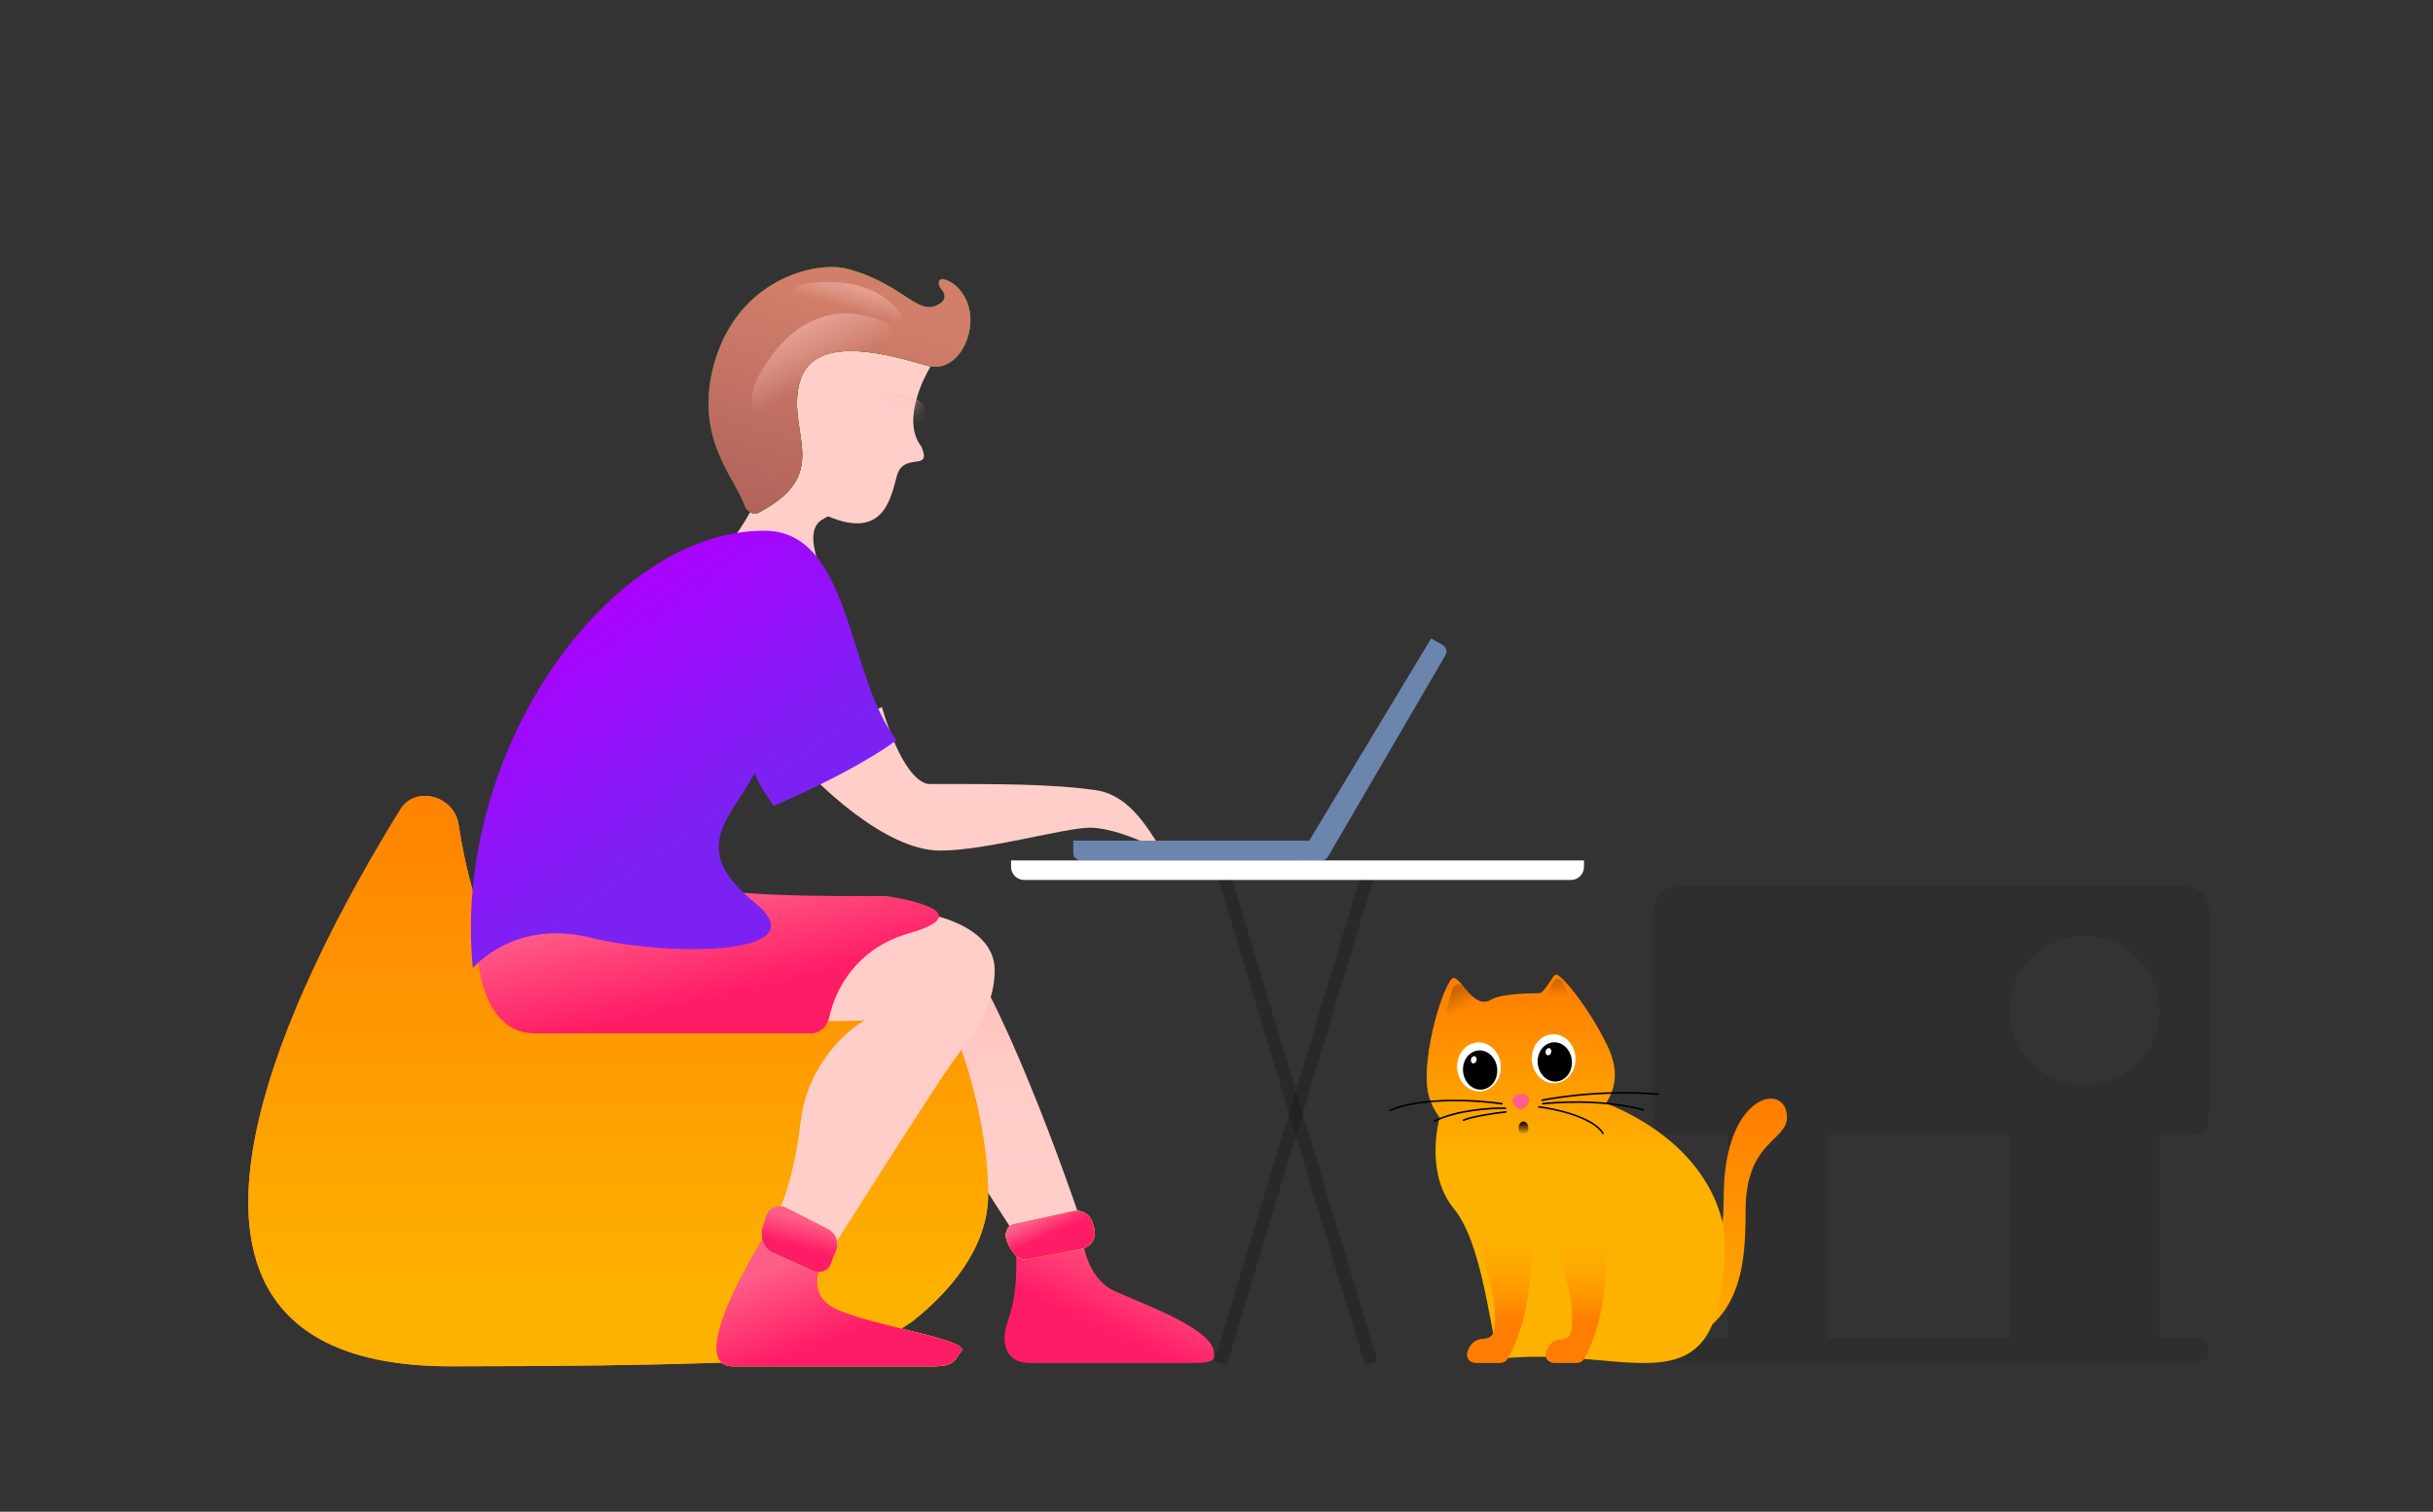 <svg width="214" height="133" viewBox="0 0 214 133" fill="none" xmlns="http://www.w3.org/2000/svg">
<rect x="0" y="0" width="214" height="133" fill="#333333" stroke="none"/>
<g opacity="0.1">
<path d="M176.762 97.86C176.762 97.619 176.959 97.424 177.201 97.424H189.494C189.737 97.424 189.933 97.619 189.933 97.86V119.478C189.933 119.719 189.737 119.915 189.494 119.915H177.201C176.959 119.915 176.762 119.719 176.762 119.478V97.86Z" fill="black"/>
<path d="M151.957 97.86C151.957 97.619 152.153 97.424 152.396 97.424H160.298C160.541 97.424 160.737 97.619 160.737 97.86V119.478C160.737 119.719 160.541 119.915 160.298 119.915H152.396C152.153 119.915 151.957 119.719 151.957 119.478V97.86Z" fill="black"/>
<path d="M145.371 98.624C145.371 97.961 145.912 97.424 146.578 97.424H193.116C193.783 97.424 194.324 97.961 194.324 98.624C194.324 99.288 193.783 99.826 193.116 99.826H146.578C145.912 99.826 145.371 99.288 145.371 98.624Z" fill="black"/>
<path d="M145.371 118.823C145.371 118.22 145.862 117.731 146.469 117.731H193.226C193.832 117.731 194.324 118.22 194.324 118.823C194.324 119.426 193.832 119.915 193.226 119.915H146.469C145.862 119.915 145.371 119.426 145.371 118.823Z" fill="black"/>
<path fill-rule="evenodd" clip-rule="evenodd" d="M147.566 77.99C146.354 77.99 145.371 78.967 145.371 80.173V97.642C145.371 98.848 146.354 99.826 147.566 99.826H192.129C193.341 99.826 194.324 98.848 194.324 97.642V80.173C194.324 78.967 193.341 77.99 192.129 77.99H147.566ZM183.348 95.458C186.985 95.458 189.933 92.525 189.933 88.907C189.933 85.29 186.985 82.357 183.348 82.357C179.711 82.357 176.762 85.29 176.762 88.907C176.762 92.525 179.711 95.458 183.348 95.458Z" fill="black"/>
</g>
<path d="M141.217 91.741C142.974 95.357 141.089 97.362 139.16 99.323C132.518 105.118 126.261 99.497 125.619 96.055C124.976 92.612 127.161 86.032 127.847 86.032C128.533 86.032 129.647 88.865 131.147 87.95C132.076 87.383 134.92 87.383 135.38 87.383L135.389 87.383C135.818 87.383 136.375 86.032 136.803 86.032C137.232 86.032 139.46 88.124 141.217 91.741Z" fill="url(#paint0_linear_1_617)"/>
<path d="M89.162 108.428L80.802 95.479C79.954 90.798 79.058 81.436 82.256 81.436C85.455 81.436 92.07 98.58 94.978 107.152L89.162 108.428Z" fill="#FFCEC9"/>
<path d="M89.162 108.428L80.802 95.479C79.954 90.798 79.058 81.436 82.256 81.436C85.455 81.436 92.07 98.58 94.978 107.152L89.162 108.428Z" fill="url(#paint1_linear_1_617)" style="mix-blend-mode:multiply"/>
<path d="M82.694 74.833C77.868 74.833 71.787 68.973 69.35 66.043L77.576 62.198C77.576 62.198 79.221 68.424 81.597 68.973C88.361 68.973 92.566 68.973 96.405 69.522C99.445 69.957 101.097 73.185 101.889 74.283H100.975C100 73.795 97.611 72.819 95.856 72.819C93.663 72.819 86.716 74.833 82.694 74.833Z" fill="#FFCEC9"/>
<path d="M63.76 48.322C63.137 49.065 62.634 49.516 62.439 49.516C62.439 49.516 62.76 48.701 63.76 48.322C65.36 46.414 67.752 42.578 67.752 39.51C70.079 39.959 74.873 40.901 75.431 41.08C76.129 41.305 75.465 44.072 72.44 45.642C69.415 47.213 75.431 54.035 69.614 50.054C66.627 48.01 64.815 47.923 63.76 48.322Z" fill="#FFCEC9"/>
<path d="M81.662 32.576C81.662 32.576 79.134 36.866 81.044 39.294C82.025 41.592 79.477 39.67 78.883 41.881C78.289 44.091 77.602 47.686 72.326 45.199C64.857 41.06 68.026 32.995 68.999 31.45C69.971 29.905 74.94 27.172 81.322 30.795C82.486 31.446 81.662 32.576 81.662 32.576Z" fill="#FFCEC9"/>
<path d="M66.671 45.124C66.241 45.346 65.641 44.924 65.491 44.465C64.718 42.099 61.048 38.597 62.782 32.146C64.828 24.532 71.785 22.923 74.544 23.66C79.518 24.989 80.733 27.947 82.637 26.741C83.304 26.319 83.139 25.814 82.771 25.395C82.431 25.006 82.555 24.435 83.052 24.581C83.714 24.775 84.475 25.273 85.008 26.456C86.157 29.007 84.297 32.897 81.633 32.185C78.97 31.473 71.583 28.989 70.33 33.653C69.136 38.094 73.352 41.667 66.671 45.124Z" fill="#0B8B00"/>
<path d="M66.671 45.124C66.241 45.346 65.641 44.924 65.491 44.465C64.718 42.099 61.048 38.597 62.782 32.146C64.828 24.532 71.785 22.923 74.544 23.66C79.518 24.989 80.733 27.947 82.637 26.741C83.304 26.319 83.139 25.814 82.771 25.395C82.431 25.006 82.555 24.435 83.052 24.581C83.714 24.775 84.475 25.273 85.008 26.456C86.157 29.007 84.297 32.897 81.633 32.185C78.97 31.473 71.583 28.989 70.33 33.653C69.136 38.094 73.352 41.667 66.671 45.124Z" fill="url(#paint2_linear_1_617)"/>
<path d="M66.671 45.124C66.241 45.346 65.641 44.924 65.491 44.465C64.718 42.099 61.048 38.597 62.782 32.146C64.828 24.532 71.785 22.923 74.544 23.66C79.518 24.989 80.733 27.947 82.637 26.741C83.304 26.319 83.139 25.814 82.771 25.395C82.431 25.006 82.555 24.435 83.052 24.581C83.714 24.775 84.475 25.273 85.008 26.456C86.157 29.007 84.297 32.897 81.633 32.185C78.97 31.473 71.583 28.989 70.33 33.653C69.136 38.094 73.352 41.667 66.671 45.124Z" fill="#0B8B00"/>
<path d="M66.671 45.124C66.241 45.346 65.641 44.924 65.491 44.465C64.718 42.099 61.048 38.597 62.782 32.146C64.828 24.532 71.785 22.923 74.544 23.66C79.518 24.989 80.733 27.947 82.637 26.741C83.304 26.319 83.139 25.814 82.771 25.395C82.431 25.006 82.555 24.435 83.052 24.581C83.714 24.775 84.475 25.273 85.008 26.456C86.157 29.007 84.297 32.897 81.633 32.185C78.97 31.473 71.583 28.989 70.33 33.653C69.136 38.094 73.352 41.667 66.671 45.124Z" fill="url(#paint3_linear_1_617)"/>
<mask id="mask0_1_617" style="mask-type:alpha" maskUnits="userSpaceOnUse" x="67" y="28" width="16" height="19">
<path d="M81.823 32.596C81.823 32.596 79.272 36.897 81.216 39.34C82.217 41.65 79.628 39.713 79.032 41.93C78.437 44.148 77.75 47.755 72.394 45.243C64.81 41.067 68.001 32.979 68.982 31.431C69.964 29.883 74.994 27.152 81.474 30.808C82.655 31.464 81.823 32.596 81.823 32.596Z" fill="#FFCEC9"/>
</mask>
<g mask="url(#mask0_1_617)">
<path d="M82.01 37.896C82.207 37.608 82.252 37.241 82.125 36.913C81.745 35.947 80.558 34.058 77.245 34.924C73.019 36.027 79.222 41.973 82.01 37.896Z" fill="url(#paint4_linear_1_617)" style="mix-blend-mode:multiply"/>
</g>
<path d="M79.132 28.567C79.387 28.298 79.405 27.929 79.169 27.576C78.466 26.534 76.427 24.437 71.577 24.87C65.392 25.422 75.513 32.362 79.132 28.567Z" fill="url(#paint5_linear_1_617)" style="mix-blend-mode:multiply"/>
<path d="M78.955 29.983C78.812 29.23 78.311 28.588 77.602 28.277C75.503 27.362 70.71 26.265 66.906 32.752C62.053 41.024 80.979 40.65 78.955 29.983Z" fill="url(#paint6_linear_1_617)" style="mix-blend-mode:multiply"/>
<path d="M77.175 83.428C71.594 83.428 66.998 90.501 53.318 90.501C44.683 90.501 41.499 80.139 40.325 72.497C39.943 70.014 36.542 69.074 35.218 71.211C26.041 86.025 8.265 120.205 39.639 120.205C59.609 120.205 68.997 119.745 73.39 119.284C75.273 119.086 79.033 117.244 80.502 116.053C83.323 113.765 86.915 109.904 86.915 105.081C86.915 97.138 82.757 83.428 77.175 83.428Z" fill="#FE973C"/>
<path d="M77.175 83.428C71.594 83.428 66.998 90.501 53.318 90.501C44.683 90.501 41.499 80.139 40.325 72.497C39.943 70.014 36.542 69.074 35.218 71.211C26.041 86.025 8.265 120.205 39.639 120.205C59.609 120.205 68.997 119.745 73.39 119.284C75.273 119.086 79.033 117.244 80.502 116.053C83.323 113.765 86.915 109.904 86.915 105.081C86.915 97.138 82.757 83.428 77.175 83.428Z" fill="url(#paint7_linear_1_617)"/>
<path d="M57.582 89.912C41.729 89.912 42.658 81.658 45.105 77.531C51.527 77.227 64.371 76.802 64.371 77.531C64.371 78.441 66.206 79.716 74.647 79.716C83.088 79.716 87.491 81.901 87.491 85.36C87.491 88.82 85.289 91.369 83.822 93.372C82.647 94.974 76.359 104.843 73.362 109.577L68.225 107.028C68.714 106.3 69.84 103.605 70.427 98.653C71.008 93.75 74.394 90.703 76.064 89.759C75.435 89.822 71.236 89.912 57.582 89.912Z" fill="#FFCEC9"/>
<path d="M47.02 90.912C41.806 90.912 41.565 82.55 42.299 80.841C48.419 79.072 61.554 77.035 62.289 77.914C63.207 79.012 77.71 78.829 77.894 78.829C78.077 78.829 86.889 80.111 79.913 82.124C75.3 83.456 73.463 87.048 72.93 89.529C72.767 90.289 72.133 90.912 71.353 90.912H62.84H47.02Z" fill="url(#paint8_linear_1_617)"/>
<path d="M67.218 46.69C53.505 46.69 39.711 66.207 41.59 85.169C41.59 85.169 45.199 80.824 51.947 82.494C58.695 84.164 72.218 84.171 66.387 79.415C60.555 74.659 64.131 72.155 66.387 68.007C66.664 68.973 68.049 70.904 68.049 70.904C74.198 68.255 77.814 65.937 78.852 65.109C74.489 59.522 74.905 46.69 67.218 46.69Z" fill="url(#paint9_linear_1_617)"/>
<path opacity="0.2" fill-rule="evenodd" clip-rule="evenodd" d="M107.912 120.081L121.158 76.145L120.055 75.815L106.808 119.75L107.912 120.081Z" fill="black"/>
<path opacity="0.2" fill-rule="evenodd" clip-rule="evenodd" d="M120.055 120.081L106.809 76.145L107.912 75.815L121.158 119.75L120.055 120.081Z" fill="black"/>
<path d="M94.402 73.956H116.52V75.041C116.52 75.4 116.226 75.692 115.863 75.692H95.059C94.696 75.692 94.402 75.4 94.402 75.041V73.956Z" fill="#6B85AC"/>
<path d="M114.111 75.692L125.882 56.165L126.901 56.748C127.215 56.928 127.323 57.326 127.141 57.637L116.798 75.384C116.617 75.695 116.301 75.692 116.301 75.692H114.111Z" fill="#6B85AC"/>
<path d="M139.323 75.696H88.931V76.27C88.931 76.904 89.447 77.418 90.083 77.418H138.172C138.808 77.418 139.323 76.904 139.323 76.27V75.696Z" fill="white"/>
<path d="M82.138 120.201H64.494C60.244 120.201 66.439 110.077 67.067 109.002L72.581 110.654C71.846 111.695 71.037 114.069 73.684 115.244C76.992 116.713 85.548 117.895 84.528 118.916C84.008 119.435 84.16 120.201 82.138 120.201Z" fill="url(#paint10_linear_1_617)"/>
<path d="M82.138 120.201H64.494C60.244 120.201 66.439 110.077 67.067 109.002L72.581 110.654C71.846 111.695 71.037 114.069 73.684 115.244C76.992 116.713 85.548 117.895 84.528 118.916C84.008 119.435 84.16 120.201 82.138 120.201Z" fill="url(#paint11_linear_1_617)"/>
<path d="M82.138 120.201H64.494C60.244 120.201 66.439 110.077 67.067 109.002L72.581 110.654C71.846 111.695 71.037 114.069 73.684 115.244C76.992 116.713 85.548 117.895 84.528 118.916C84.008 119.435 84.16 120.201 82.138 120.201Z" fill="url(#paint12_linear_1_617)"/>
<path d="M82.138 120.201H64.494C60.244 120.201 66.439 110.077 67.067 109.002L72.581 110.654C71.846 111.695 71.037 114.069 73.684 115.244C76.992 116.713 85.548 117.895 84.528 118.916C84.008 119.435 84.16 120.201 82.138 120.201Z" fill="url(#paint13_linear_1_617)"/>
<path d="M67.425 106.905C67.683 106.19 68.515 105.944 69.193 106.291L72.832 108.148C73.574 108.527 73.832 109.451 73.469 110.2C73.33 110.486 73.206 110.772 73.132 111.007C73.114 111.065 73.096 111.122 73.077 111.177C72.847 111.846 72.084 112.072 71.439 111.777L67.906 110.162C67.023 109.759 66.809 108.607 67.161 107.705C67.199 107.609 67.232 107.512 67.26 107.414C67.311 107.235 67.367 107.065 67.425 106.905Z" fill="#C4C4C4"/>
<path d="M67.425 106.905C67.683 106.19 68.515 105.944 69.193 106.291L72.832 108.148C73.574 108.527 73.832 109.451 73.469 110.2C73.33 110.486 73.206 110.772 73.132 111.007C73.114 111.065 73.096 111.122 73.077 111.177C72.847 111.846 72.084 112.072 71.439 111.777L67.906 110.162C67.023 109.759 66.809 108.607 67.161 107.705C67.199 107.609 67.232 107.512 67.26 107.414C67.311 107.235 67.367 107.065 67.425 106.905Z" fill="url(#paint14_linear_1_617)"/>
<path d="M67.425 106.905C67.683 106.19 68.515 105.944 69.193 106.291L72.832 108.148C73.574 108.527 73.832 109.451 73.469 110.2C73.33 110.486 73.206 110.772 73.132 111.007C73.114 111.065 73.096 111.122 73.077 111.177C72.847 111.846 72.084 112.072 71.439 111.777L67.906 110.162C67.023 109.759 66.809 108.607 67.161 107.705C67.199 107.609 67.232 107.512 67.26 107.414C67.311 107.235 67.367 107.065 67.425 106.905Z" fill="url(#paint15_linear_1_617)"/>
<path d="M67.425 106.905C67.683 106.19 68.515 105.944 69.193 106.291L72.832 108.148C73.574 108.527 73.832 109.451 73.469 110.2C73.33 110.486 73.206 110.772 73.132 111.007C73.114 111.065 73.096 111.122 73.077 111.177C72.847 111.846 72.084 112.072 71.439 111.777L67.906 110.162C67.023 109.759 66.809 108.607 67.161 107.705C67.199 107.609 67.232 107.512 67.26 107.414C67.311 107.235 67.367 107.065 67.425 106.905Z" fill="url(#paint16_linear_1_617)"/>
<path d="M97.999 113.568C96.07 112.678 95.369 110.303 95.259 109.227C92.775 107.223 89.256 107.574 89.341 109.227C89.67 115.572 88.355 115.906 88.355 117.687C88.355 119.468 89.56 119.913 90.547 119.913H104.904C107.095 119.913 106.767 119.468 106.767 119.023C106.767 116.908 100.41 114.681 97.999 113.568Z" fill="url(#paint17_linear_1_617)"/>
<path d="M88.589 109.25C88.314 108.649 88.515 107.847 89.162 107.705L94.392 106.557C95.122 106.397 95.854 106.821 96.076 107.533L96.232 108.033C96.487 108.85 95.972 109.707 95.13 109.869L90.364 110.786C89.489 110.955 88.957 110.059 88.589 109.25V109.25V109.25Z" fill="#C4C4C4"/>
<path d="M88.589 109.25C88.314 108.649 88.515 107.847 89.162 107.705L94.392 106.557C95.122 106.397 95.854 106.821 96.076 107.533L96.232 108.033C96.487 108.85 95.972 109.707 95.13 109.869L90.364 110.786C89.489 110.955 88.957 110.059 88.589 109.25V109.25V109.25Z" fill="url(#paint18_linear_1_617)"/>
<path d="M88.589 109.25C88.314 108.649 88.515 107.847 89.162 107.705L94.392 106.557C95.122 106.397 95.854 106.821 96.076 107.533L96.232 108.033C96.487 108.85 95.972 109.707 95.13 109.869L90.364 110.786C89.489 110.955 88.957 110.059 88.589 109.25V109.25V109.25Z" fill="url(#paint19_linear_1_617)"/>
<path d="M88.589 109.25C88.314 108.649 88.515 107.847 89.162 107.705L94.392 106.557C95.122 106.397 95.854 106.821 96.076 107.533L96.232 108.033C96.487 108.85 95.972 109.707 95.13 109.869L90.364 110.786C89.489 110.955 88.957 110.059 88.589 109.25V109.25V109.25Z" fill="url(#paint20_linear_1_617)"/>
<path d="M153.541 106.476C153.541 100.398 157.177 100.398 157.177 98.3C157.177 95.132 151.615 96.074 151.615 105.277C151.615 114.481 147.209 114.952 145.455 116.193C143.701 117.434 131.081 119.054 141.991 119.054C152.9 119.054 153.541 112.554 153.541 106.476Z" fill="url(#paint21_linear_1_617)"/>
<path d="M142.1 97.412C151.318 101.577 151.706 108.447 151.706 108.92C151.706 125.022 143.779 118.322 132.149 119.517C131.196 119.615 130.813 109.907 127.884 106.343C125.541 103.492 126.247 99.201 126.893 97.412C128.889 96.024 134.725 94.08 142.1 97.412Z" fill="url(#paint22_linear_1_617)"/>
<path d="M141.335 91.91C143.105 95.474 141.206 97.448 139.263 99.38C132.571 105.09 126.267 99.552 125.62 96.16C124.972 92.769 127.174 86.286 127.865 86.286C128.556 86.286 129.678 89.077 131.189 88.175C132.125 87.617 134.991 87.617 135.454 87.617L135.463 87.617C135.895 87.617 136.456 85.743 136.888 85.743C137.32 85.743 139.565 88.347 141.335 91.91Z" fill="url(#paint23_linear_1_617)"/>
<path d="M129.708 108.714C129.708 108.714 132.142 114.461 131.348 117.237C131.239 117.617 130.813 117.759 130.417 117.787C129.915 117.822 129.276 118.073 129.045 119.057C128.937 119.52 129.344 119.913 129.821 119.913H131.936C132.201 119.913 132.449 119.792 132.587 119.566C133.182 118.592 134.716 115.51 134.716 109.644" fill="url(#paint24_linear_1_617)"/>
<path d="M136.582 109.002C136.582 109.002 138.876 114.559 138.148 117.275C138.044 117.663 137.61 117.807 137.209 117.847C136.743 117.893 136.173 118.148 135.957 119.059C135.847 119.522 136.255 119.914 136.732 119.914H138.67C138.939 119.914 139.19 119.79 139.326 119.559C139.898 118.592 141.339 115.59 141.339 109.908" fill="url(#paint25_linear_1_617)"/>
<path d="M128.247 94.464C128.557 95.608 129.631 96.266 130.647 95.933C131.663 95.601 132.236 94.405 131.926 93.261C131.616 92.118 130.542 91.46 129.526 91.792C128.51 92.124 127.938 93.32 128.247 94.464Z" fill="white"/>
<path d="M134.816 93.747C135.125 94.891 136.2 95.548 137.216 95.216C138.232 94.884 138.804 93.688 138.495 92.544C138.185 91.401 137.11 90.743 136.095 91.075C135.079 91.407 134.506 92.603 134.816 93.747Z" fill="white"/>
<path d="M128.748 94.609C128.996 95.526 129.842 96.058 130.636 95.799C131.431 95.539 131.874 94.585 131.625 93.668C131.377 92.751 130.532 92.218 129.737 92.478C128.943 92.737 128.5 93.691 128.748 94.609Z" fill="white"/>
<path d="M128.748 94.609C128.996 95.526 129.842 96.058 130.636 95.799C131.431 95.539 131.874 94.585 131.625 93.668C131.377 92.751 130.532 92.218 129.737 92.478C128.943 92.737 128.5 93.691 128.748 94.609Z" fill="url(#paint26_linear_1_617)"/>
<path d="M135.317 93.895C135.565 94.812 136.41 95.344 137.205 95.085C137.999 94.825 138.442 93.871 138.194 92.954C137.946 92.037 137.1 91.504 136.306 91.764C135.511 92.023 135.068 92.978 135.317 93.895Z" fill="white"/>
<path d="M135.317 93.895C135.565 94.812 136.41 95.344 137.205 95.085C137.999 94.825 138.442 93.871 138.194 92.954C137.946 92.037 137.1 91.504 136.306 91.764C135.511 92.023 135.068 92.978 135.317 93.895Z" fill="url(#paint27_linear_1_617)"/>
<path d="M129.884 93.237C129.903 93.06 129.803 92.918 129.662 92.918C129.521 92.918 129.392 93.06 129.373 93.237C129.355 93.413 129.455 93.555 129.596 93.555C129.737 93.555 129.866 93.413 129.884 93.237Z" fill="white"/>
<path d="M136.453 92.525C136.471 92.349 136.372 92.206 136.231 92.206C136.089 92.206 135.96 92.349 135.942 92.525C135.924 92.701 136.023 92.844 136.164 92.844C136.306 92.844 136.435 92.701 136.453 92.525Z" fill="white"/>
<path d="M134.248 97.34L134.39 97.129C134.67 96.711 134.315 96.161 133.817 96.243L133.509 96.294C133.042 96.371 132.863 96.947 133.204 97.275L133.371 97.434C133.629 97.682 134.049 97.636 134.248 97.34Z" fill="#FF5E88"/>
<path fill-rule="evenodd" clip-rule="evenodd" d="M130.571 98.164C131.287 98.039 132.013 97.945 132.463 97.897C132.502 97.892 132.531 97.857 132.527 97.818C132.522 97.778 132.487 97.75 132.447 97.754C131.995 97.802 131.265 97.897 130.546 98.023C129.83 98.148 129.116 98.306 128.699 98.484C128.663 98.499 128.646 98.542 128.661 98.578C128.677 98.615 128.719 98.632 128.756 98.616C129.155 98.446 129.854 98.29 130.571 98.164Z" fill="black"/>
<path fill-rule="evenodd" clip-rule="evenodd" d="M127.465 96.895C129.306 96.863 131.052 97.021 132.097 97.177C132.136 97.183 132.173 97.156 132.179 97.117C132.185 97.077 132.158 97.041 132.118 97.035C131.067 96.878 129.312 96.719 127.462 96.751C125.614 96.784 123.662 97.008 122.221 97.622C122.184 97.638 122.167 97.68 122.183 97.717C122.199 97.753 122.241 97.77 122.278 97.754C123.693 97.151 125.622 96.928 127.465 96.895Z" fill="black"/>
<path fill-rule="evenodd" clip-rule="evenodd" d="M129.59 97.753C130.738 97.59 131.792 97.553 132.411 97.568C132.45 97.569 132.483 97.538 132.484 97.498C132.485 97.459 132.454 97.426 132.414 97.425C131.788 97.409 130.725 97.447 129.57 97.61C128.415 97.774 127.162 98.064 126.158 98.556C126.122 98.573 126.107 98.616 126.125 98.652C126.142 98.688 126.185 98.702 126.221 98.685C127.206 98.203 128.442 97.915 129.59 97.753Z" fill="black"/>
<path fill-rule="evenodd" clip-rule="evenodd" d="M135.777 97.022C135.734 97.026 135.701 97.029 135.681 97.031C135.641 97.034 135.615 97.068 135.623 97.107C135.631 97.146 135.669 97.175 135.709 97.172C135.73 97.17 135.763 97.167 135.806 97.163C136.575 97.091 140.77 96.698 144.548 97.712C144.588 97.723 144.626 97.701 144.632 97.663C144.639 97.626 144.612 97.587 144.572 97.576C140.764 96.554 136.542 96.95 135.777 97.022Z" fill="black"/>
<path fill-rule="evenodd" clip-rule="evenodd" d="M135.28 97.37C135.279 97.409 135.311 97.444 135.351 97.449C136.108 97.541 137.297 97.769 138.403 98.149C138.956 98.339 139.486 98.567 139.93 98.834C140.374 99.101 140.727 99.404 140.933 99.743C140.954 99.778 140.999 99.793 141.033 99.776C141.068 99.759 141.078 99.717 141.057 99.681C140.831 99.311 140.453 98.99 139.997 98.716C139.539 98.441 138.998 98.209 138.438 98.017C137.319 97.632 136.119 97.402 135.354 97.309C135.313 97.304 135.28 97.331 135.28 97.37Z" fill="black"/>
<path fill-rule="evenodd" clip-rule="evenodd" d="M135.61 96.728C135.61 96.728 135.61 96.728 135.633 96.796L135.61 96.728C135.572 96.736 135.551 96.774 135.564 96.812C135.577 96.85 135.618 96.874 135.656 96.866L135.633 96.797C135.656 96.866 135.656 96.866 135.656 96.866L135.657 96.866L135.66 96.865L135.67 96.863C135.678 96.862 135.692 96.859 135.709 96.855C135.744 96.848 135.797 96.838 135.865 96.825C136.002 96.799 136.205 96.762 136.465 96.719C136.986 96.633 137.74 96.524 138.668 96.429C140.525 96.239 143.081 96.107 145.878 96.339C145.918 96.342 145.95 96.313 145.949 96.274C145.948 96.235 145.914 96.201 145.874 96.198C143.066 95.965 140.5 96.098 138.637 96.288C137.705 96.383 136.949 96.493 136.426 96.579C136.164 96.623 135.96 96.659 135.822 96.686C135.753 96.699 135.7 96.71 135.664 96.717C135.646 96.72 135.633 96.723 135.624 96.725L135.614 96.727L135.61 96.728Z" fill="black"/>
<path opacity="0.2" d="M137.965 87.546L137.47 86.45C137.308 86.09 136.836 86.003 136.641 86.346C136.504 86.586 136.411 86.823 136.304 87.058C136.099 87.507 136.329 88.19 136.818 88.266L137.352 88.349C137.804 88.419 138.153 87.961 137.965 87.546Z" fill="url(#paint28_linear_1_617)"/>
<path opacity="0.2" d="M129.737 87.865L128.706 86.777C128.399 86.453 127.858 86.587 127.742 87.017C127.596 87.562 127.439 88.149 127.28 88.705C127.142 89.188 127.641 89.636 128.102 89.431L129.554 88.784C129.916 88.622 130.01 88.152 129.737 87.865Z" fill="url(#paint29_linear_1_617)"/>
<path d="M133.564 99.24C133.564 99.558 133.758 99.815 133.996 99.815C134.235 99.815 134.428 99.558 134.428 99.24C134.428 98.923 134.235 98.666 133.996 98.666C133.758 98.666 133.564 98.923 133.564 99.24Z" fill="url(#paint30_linear_1_617)"/>
<defs>
<linearGradient id="paint0_linear_1_617" x1="133.708" y1="86.032" x2="133.708" y2="101.826" gradientUnits="userSpaceOnUse">
<stop stop-color="#FF7D01"/>
<stop offset="1" stop-color="#FEB200"/>
</linearGradient>
<linearGradient id="paint1_linear_1_617" x1="87.491" y1="80.129" x2="87.491" y2="102.66" gradientUnits="userSpaceOnUse">
<stop offset="0.008" stop-color="#FFB4AB"/>
<stop offset="1" stop-color="#FFCEC9" stop-opacity="0"/>
</linearGradient>
<linearGradient id="paint2_linear_1_617" x1="75.749" y1="27.104" x2="65.773" y2="64.438" gradientUnits="userSpaceOnUse">
<stop stop-color="#D17F6A"/>
<stop offset="1" stop-color="#964651"/>
</linearGradient>
<linearGradient id="paint3_linear_1_617" x1="75.749" y1="27.104" x2="65.773" y2="64.438" gradientUnits="userSpaceOnUse">
<stop stop-color="#D17F6A"/>
<stop offset="1" stop-color="#964651"/>
</linearGradient>
<linearGradient id="paint4_linear_1_617" x1="80.092" y1="32.761" x2="79.009" y2="36.815" gradientUnits="userSpaceOnUse">
<stop offset="0.008" stop-color="#FFB4AB"/>
<stop offset="1" stop-color="#FFCEC9" stop-opacity="0"/>
</linearGradient>
<linearGradient id="paint5_linear_1_617" x1="75.55" y1="23.045" x2="74.48" y2="27.049" gradientUnits="userSpaceOnUse">
<stop offset="0.008" stop-color="#FFB4AB"/>
<stop offset="1" stop-color="#FFCEC9" stop-opacity="0"/>
</linearGradient>
<linearGradient id="paint6_linear_1_617" x1="67.963" y1="24.971" x2="72.571" y2="32.976" gradientUnits="userSpaceOnUse">
<stop offset="0.008" stop-color="#FFB4AB"/>
<stop offset="1" stop-color="#FFCEC9" stop-opacity="0"/>
</linearGradient>
<linearGradient id="paint7_linear_1_617" x1="42.372" y1="65.381" x2="42.372" y2="114.438" gradientUnits="userSpaceOnUse">
<stop stop-color="#FF7D01"/>
<stop offset="1" stop-color="#FEB200"/>
</linearGradient>
<linearGradient id="paint8_linear_1_617" x1="65.817" y1="87.095" x2="63.581" y2="77.64" gradientUnits="userSpaceOnUse">
<stop stop-color="#FF1C66"/>
<stop offset="1" stop-color="#FF5E88"/>
</linearGradient>
<linearGradient id="paint9_linear_1_617" x1="62.979" y1="71.955" x2="50.209" y2="53.329" gradientUnits="userSpaceOnUse">
<stop stop-color="#7B22F3"/>
<stop offset="1" stop-color="#AD00FF"/>
</linearGradient>
<linearGradient id="paint10_linear_1_617" x1="66.418" y1="118.897" x2="71.076" y2="107.96" gradientUnits="userSpaceOnUse">
<stop stop-color="#FFAD72"/>
<stop offset="0.5" stop-color="#FFC388"/>
<stop offset="1" stop-color="#FFC98E"/>
</linearGradient>
<linearGradient id="paint11_linear_1_617" x1="73.802" y1="109.002" x2="73.802" y2="120.201" gradientUnits="userSpaceOnUse">
<stop stop-color="#FF7D01"/>
<stop offset="1" stop-color="#FEB200"/>
</linearGradient>
<linearGradient id="paint12_linear_1_617" x1="73.802" y1="109.002" x2="73.802" y2="120.201" gradientUnits="userSpaceOnUse">
<stop offset="0.667" stop-color="#FF7D01"/>
<stop offset="1" stop-color="#FEB200"/>
</linearGradient>
<linearGradient id="paint13_linear_1_617" x1="75.638" y1="116.965" x2="72.835" y2="109.561" gradientUnits="userSpaceOnUse">
<stop stop-color="#FF1C66"/>
<stop offset="1" stop-color="#FF5E88"/>
</linearGradient>
<linearGradient id="paint14_linear_1_617" x1="66.935" y1="108.398" x2="69.58" y2="105.92" gradientUnits="userSpaceOnUse">
<stop stop-color="#FFAD72"/>
<stop offset="0.5" stop-color="#FFC388"/>
<stop offset="1" stop-color="#FFC98E"/>
</linearGradient>
<linearGradient id="paint15_linear_1_617" x1="71.011" y1="107.399" x2="69.374" y2="110.243" gradientUnits="userSpaceOnUse">
<stop stop-color="#FF7D01"/>
<stop offset="1" stop-color="#FEB200"/>
</linearGradient>
<linearGradient id="paint16_linear_1_617" x1="70.503" y1="109.799" x2="71.113" y2="107.486" gradientUnits="userSpaceOnUse">
<stop stop-color="#FF1C66"/>
<stop offset="1" stop-color="#FF5E88"/>
</linearGradient>
<linearGradient id="paint17_linear_1_617" x1="95.971" y1="116.428" x2="99.507" y2="108.995" gradientUnits="userSpaceOnUse">
<stop stop-color="#FF1C66"/>
<stop offset="1" stop-color="#FF5E88"/>
</linearGradient>
<linearGradient id="paint18_linear_1_617" x1="89.022" y1="109.749" x2="88.823" y2="107.14" gradientUnits="userSpaceOnUse">
<stop stop-color="#FFAD72"/>
<stop offset="0.5" stop-color="#FFC388"/>
<stop offset="1" stop-color="#FFC98E"/>
</linearGradient>
<linearGradient id="paint19_linear_1_617" x1="91.833" y1="106.887" x2="92.429" y2="109.117" gradientUnits="userSpaceOnUse">
<stop stop-color="#FF7D01"/>
<stop offset="1" stop-color="#FEB200"/>
</linearGradient>
<linearGradient id="paint20_linear_1_617" x1="93.1" y1="108.247" x2="92.388" y2="106.681" gradientUnits="userSpaceOnUse">
<stop stop-color="#FF1C66"/>
<stop offset="1" stop-color="#FF5E88"/>
</linearGradient>
<linearGradient id="paint21_linear_1_617" x1="146.872" y1="96.656" x2="146.872" y2="120.131" gradientUnits="userSpaceOnUse">
<stop stop-color="#FF7D01"/>
<stop offset="1" stop-color="#FEB200"/>
</linearGradient>
<linearGradient id="paint22_linear_1_617" x1="133.77" y1="86.286" x2="133.77" y2="101.847" gradientUnits="userSpaceOnUse">
<stop stop-color="#FF7D01"/>
<stop offset="1" stop-color="#FEB200"/>
</linearGradient>
<linearGradient id="paint23_linear_1_617" x1="133.77" y1="86.286" x2="133.77" y2="101.847" gradientUnits="userSpaceOnUse">
<stop stop-color="#FF7D01"/>
<stop offset="1" stop-color="#FEB200"/>
</linearGradient>
<linearGradient id="paint24_linear_1_617" x1="131.837" y1="107.555" x2="131.837" y2="119.913" gradientUnits="userSpaceOnUse">
<stop stop-color="#FEB200" stop-opacity="0"/>
<stop offset="0.693" stop-color="#FF7D01"/>
</linearGradient>
<linearGradient id="paint25_linear_1_617" x1="138.604" y1="107.873" x2="138.604" y2="119.914" gradientUnits="userSpaceOnUse">
<stop stop-color="#FEB200" stop-opacity="0"/>
<stop offset="0.693" stop-color="#FF7D01"/>
</linearGradient>
<linearGradient id="paint26_linear_1_617" x1="131.142" y1="92.817" x2="130.912" y2="92.114" gradientUnits="userSpaceOnUse">
<stop/>
<stop offset="1"/>
</linearGradient>
<linearGradient id="paint27_linear_1_617" x1="137.71" y1="92.104" x2="137.48" y2="91.4" gradientUnits="userSpaceOnUse">
<stop/>
<stop offset="1"/>
</linearGradient>
<linearGradient id="paint28_linear_1_617" x1="137.054" y1="86.121" x2="137.096" y2="87.72" gradientUnits="userSpaceOnUse">
<stop/>
<stop offset="1" stop-opacity="0"/>
</linearGradient>
<linearGradient id="paint29_linear_1_617" x1="127.791" y1="87.416" x2="128.646" y2="88.77" gradientUnits="userSpaceOnUse">
<stop/>
<stop offset="1" stop-opacity="0"/>
</linearGradient>
<linearGradient id="paint30_linear_1_617" x1="133.996" y1="98.666" x2="133.996" y2="99.815" gradientUnits="userSpaceOnUse">
<stop/>
<stop offset="1" stop-opacity="0"/>
</linearGradient>
</defs>
</svg>
